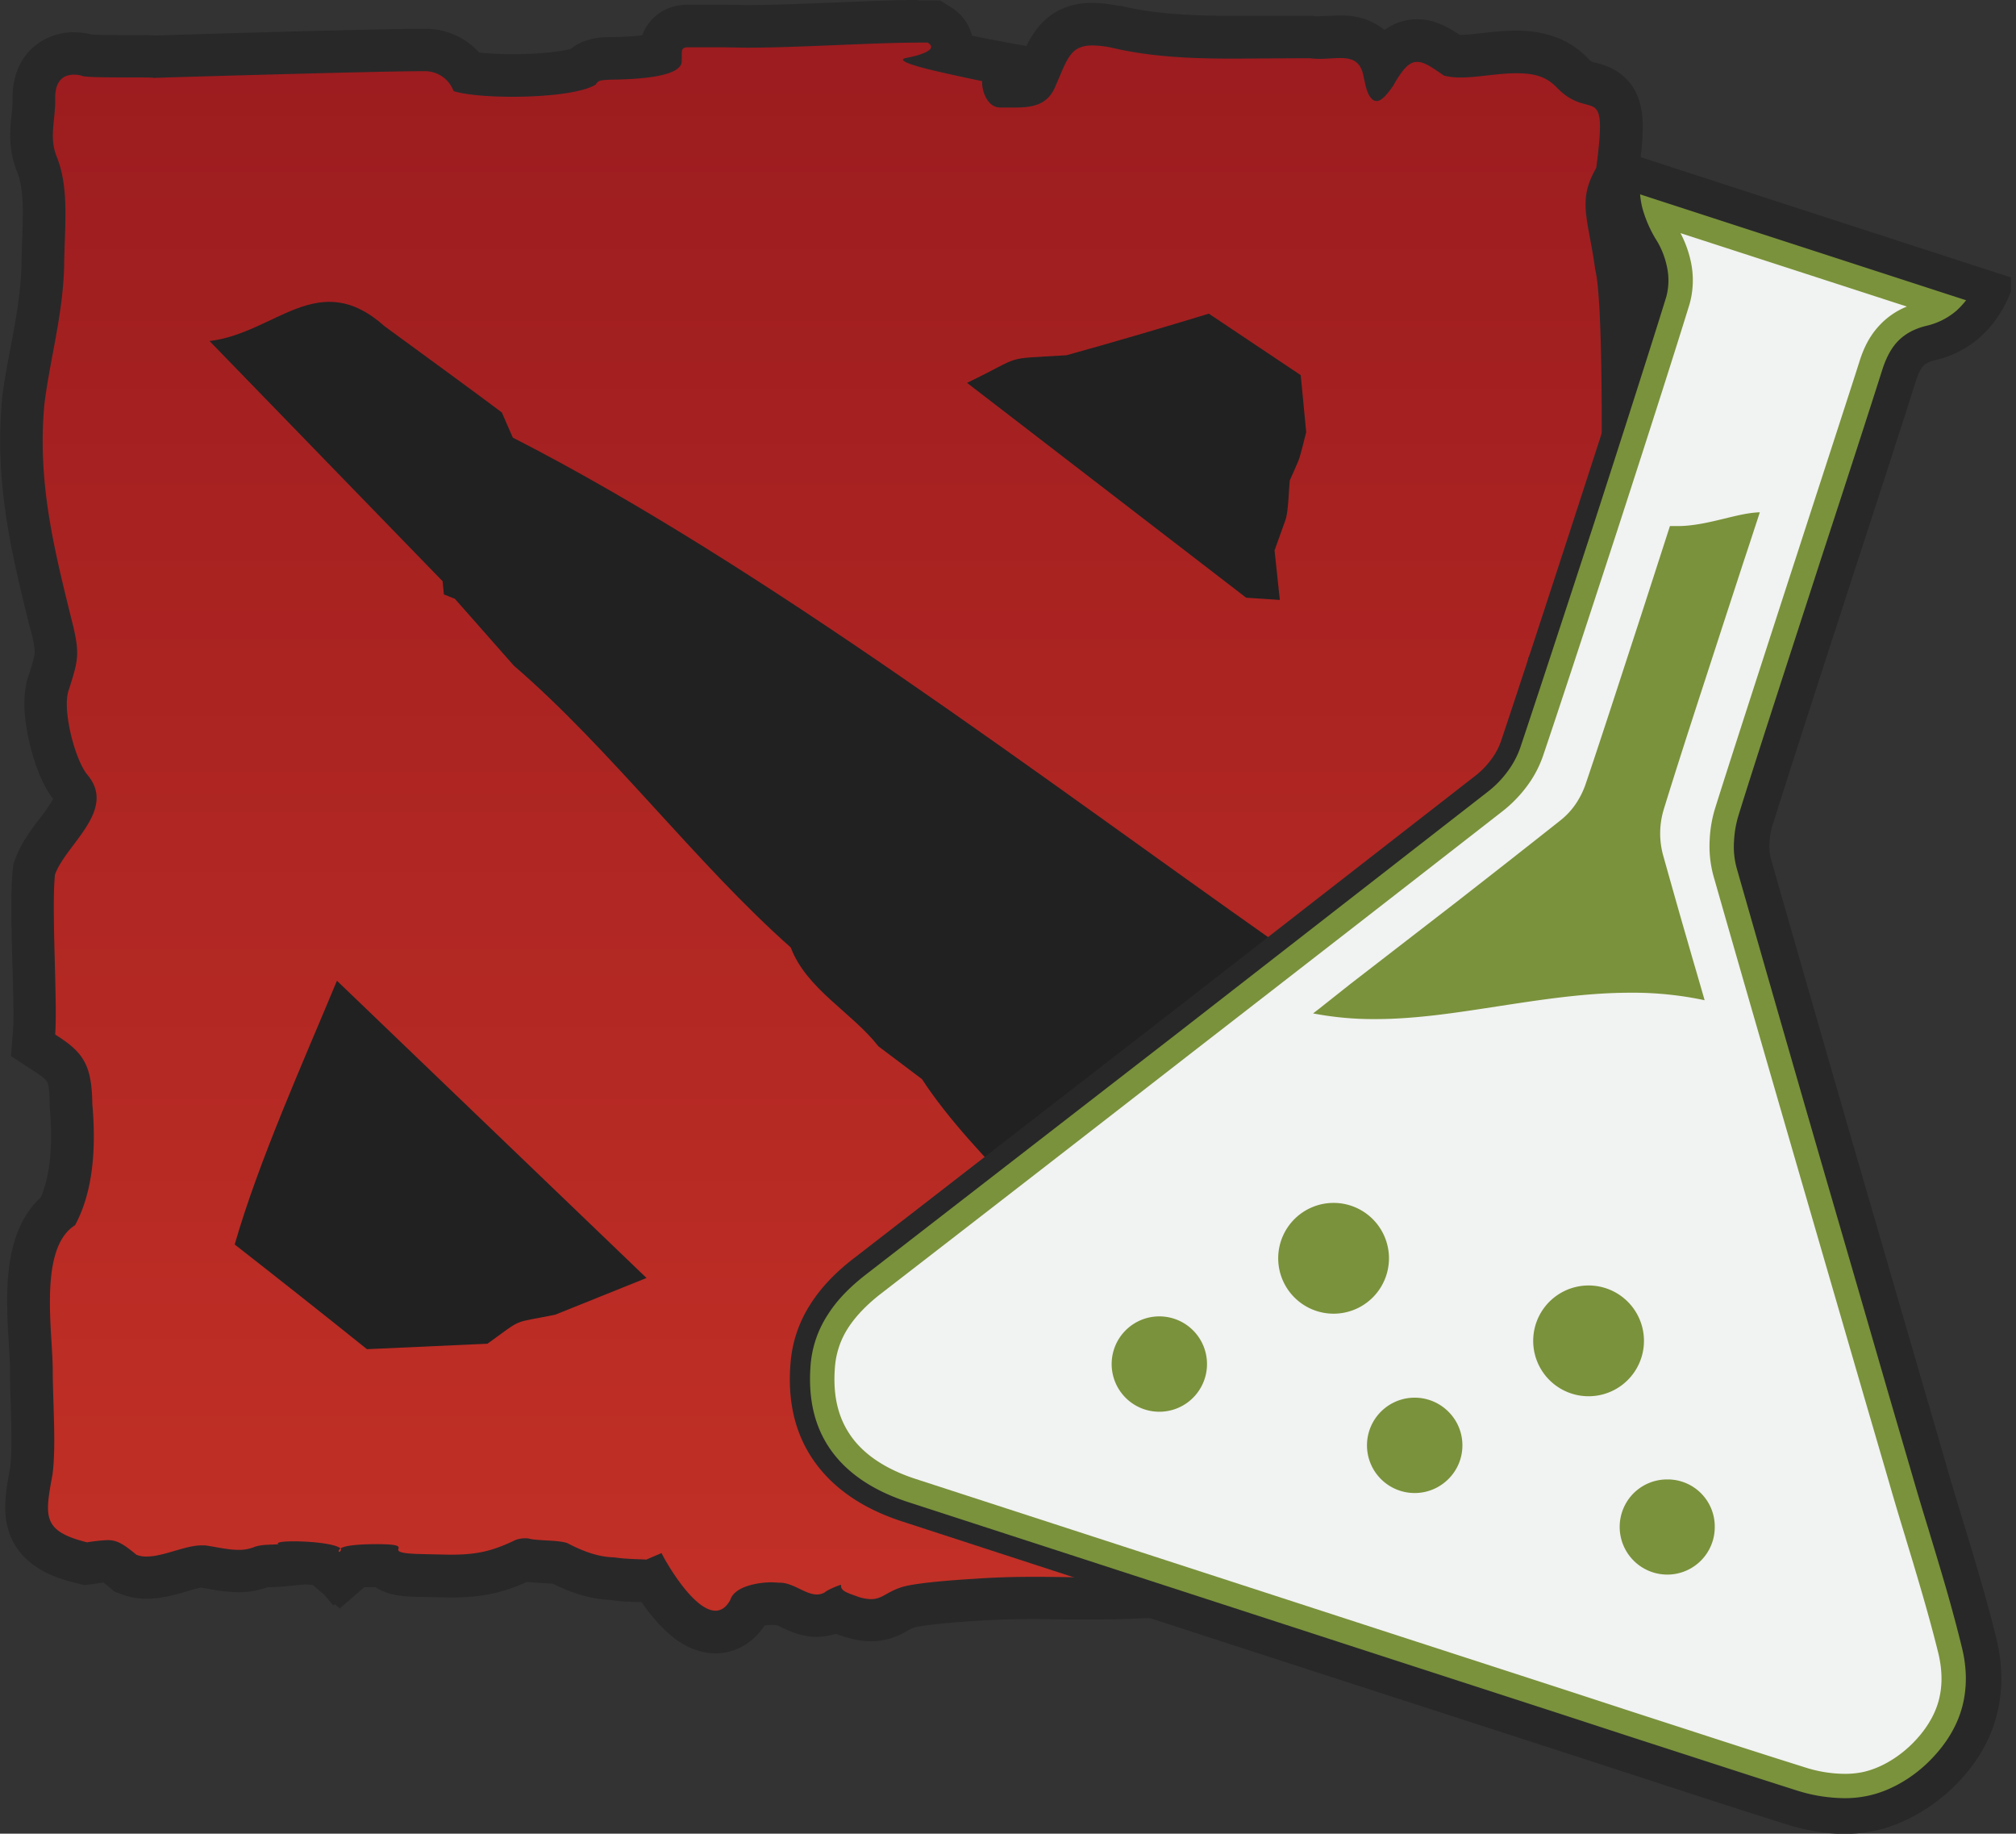 <svg xmlns="http://www.w3.org/2000/svg" viewBox="0 0 993.8 903.8"><rect x="0" y="0" width="993.8" height="903.8" fill="#333333" stroke="none"/><defs/><defs><linearGradient id="a" x1="426.38" y1="120.54" x2="426.38" y2="887.39" gradientTransform="matrix(1 0 0 -1 0 930.11)" gradientUnits="userSpaceOnUse"><stop offset="0" stop-color="#c23026"/><stop offset="1" stop-color="#9c1c1f"/></linearGradient><style>.d,.e{fill-rule:evenodd}.c{fill:#282829}.d{fill:#212121}.e{fill:#7a923b}</style></defs><path d="M776.3 254.5c14.6-44.8 29-89.6 35.5-111.2a20.6 20.6 0 00.2-9.6 30.2 30.2 0 00-3.6-9.4 76.3 76.3 0 01-8.6-19.8 47 47 0 01-.1-22.1l92 29.9 92.1 29.9a49.8 49.8 0 01-12.6 18.3 42.7 42.7 0 01-18.9 9.7c-4.6 1.1-7.7 2.8-9.9 5.3s-3.7 5.7-5 9.7c-6.6 21-21.1 65.4-35.5 109.7s-28.7 88.7-35.3 109.7a39.8 39.8 0 00-1.8 10.5 32.3 32.3 0 001 10.4q21.3 74.5 42.9 149L952 723.4c4.1 14.4 8.6 28.6 12.9 43s8.4 28.6 12 43.1c3 12.6 2.9 24.5-.3 35.6s-9.6 21.4-19.1 30.6-22.6 16.8-35.2 19.4-25.9 1.2-39.9-3.2c-19.6-6.2-39.1-12.5-58.7-18.9L765 853.9 604.8 802l-160.1-52.1" fill="none" stroke="#282829" stroke-miterlimit="10" stroke-width="15"/><path d="M373.5 819.9c-8.1 0-16.1-5.3-24.6-16.3-2.4-3.2-4.6-6.4-6.4-9.3l-1.2.6-2.6-.2-4.6-.2a112.6 112.6 0 01-11.6-.9c-10.4-.4-19.7-4.5-26-7.7a67.1 67.1 0 00-7.3-.7 58.1 58.1 0 01-9.9-1h-.4c-12.7 6.1-21.7 8-36.5 8L229 792c-9.2-.2-15.3-.6-19.3-4.8h-3.1a100 100 0 00-10.6.5 6 6 0 01-.8.8l-6.9 6-6.9-6.1c-.5-.4-1-1-1.5-1.5a78.4 78.4 0 00-8.7-.9l-12.1 1.2a35.4 35.4 0 01-4.5.2 27.1 27.1 0 00-4.6.4 29.1 29.1 0 01-11.7 2.2 68.1 68.1 0 01-13.2-1.6l-4.5-.7h-.5c-2.4 0-6.4 1.2-10.2 2.3-5.4 1.6-11 3.2-16.8 3.2a24 24 0 01-9-1.6l-1.5-.6-1.3-1.1c-5.8-4.8-6.6-4.8-7.6-4.8a46.6 46.6 0 00-6.1.6l-2.5.4-2 .2-2-.5c-10.2-2.5-21.2-6.6-25.4-17.3-3.1-7.8-1.5-16.1.6-27.7v-.2c1.1-9 .7-21.4.4-33.4-.2-5.3-.4-10.4-.4-15.3v-.2c.1-3.6-.2-8.5-.6-13.7-1.3-22.2-3.1-52.1 13.9-65.6 6.1-12.7 8.2-30.1 6.2-51.9v-.9c-.2-16.2-2.9-18.7-13.4-25.3l-5.3-3.4.5-6.3c.5-6.8.1-20.8-.3-34.2-.4-17.2-.9-35.1.2-45v-1.2l.4-1.2c2.2-6.1 6.5-11.8 10.6-17.3 9.9-13.1 11.2-16.9 7.3-21.6-7.8-9.1-16.1-38.2-11-52.2l.3-1.1c3.9-12.3 4.3-13.6.6-27.5-8.9-36-17.3-69.9-13.6-109.5v-.4c1.1-8.4 2.7-16.7 4.2-24.8 2.5-13.2 5-26.8 5.5-41.1 0-4.4.2-8.6.3-12.6.5-14.5 1-26.9-2.8-37.3S36.2 80.2 37 73.1a70 70 0 00.5-9.2v-.2c0-12.9 7-18.1 11.2-20a20.4 20.4 0 018.6-1.8 25.5 25.5 0 016.6.9h.3c3.3.4 14.2.4 20.2.4s10.8 0 12.7.2c11.4-.4 110-3.3 130.5-3.3h3.9a25.1 25.1 0 0120 11.2 156.3 156.3 0 0022 1.4c17.3 0 29.5-2 34-3.7 4-4.4 9.9-4.6 13.4-4.7h1c14.5-.1 21.5-1.6 24.5-2.5a13.3 13.3 0 013.7-9.7c1.7-1.8 4.8-3.8 9.8-3.8H377l12 .2c13 0 29.1-.6 44.8-1.3s28.8-1.2 39.5-1.2h7.8l2.5 1.5c7.4 4.6 6.8 11.3 6.5 13.2-.1.3-.1.6-.2.8 8.7 2 17 3.6 17.1 3.6l9.5 1.8-1 9.4a5.5 5.5 0 00.3 1.6h5.2c8.8 0 9.4-1.5 10.4-4.1v-.5q.9-2.2 1.8-4.2c4.6-10.7 9.3-21.8 25.9-21.8a63 63 0 0111.1 1.2h.4c19 4.6 39.3 5.2 58.3 5.2h38.7l3.6.2 4.8-.2 5.1-.2c12.6 0 18.3 6.3 20.7 13.1 3.8-5.6 9.3-11.2 17.3-11.2 6.1 0 11.1 3.1 17.5 7.4a22.1 22.1 0 003.9.3 113.4 113.4 0 0012.1-1 128.1 128.1 0 0115.3-1.1c12 0 21.1 3.4 27.7 10.4a17 17 0 009.3 5.2c3.8 1 11.7 3.1 14.1 13.2 1.3 5.5 1 13.3-1.1 29.7l-.3 2-1 1.8c-5.3 9.2-4.4 13.7-2 27.1.9 4.6 1.9 9.8 2.7 16 5.2 22.9 3.1 135.5 2.3 149.6l-.6 9.7-9.7.2c-3.3 0-8.6.1-10.6 1.1s-2.4 3.3-3.3 5.8a16 16 0 01.6 13.1c-1.7 5-5.3 9.3-8.5 13.1l-2.6 3.1c2 3.9 8 11.1 10.7 14.4a89.3 89.3 0 017.5 9.8c9.9 16.7 9.5 29.7 7.8 47.6-1 11.7-.9 12.5-.8 16.6s.3 6.7.3 15.1v.2c-.2 9.6-1.2 16.5-3.1 21.4h13.4l.5 340.2-13.6-4.2c-6.2-1.9-13.8-6-20.9-11.3l-.6-.4-.2-.2c-2.2-1.4-8.5-2.8-15.2-3.7L740.6 799l-16 5.9h-10c-13 0-39.9-.8-51.8-4.1l-4.3-.2c-13-.7-25.2-1.8-33.6-6.2a72.2 72.2 0 01-34.6 8.4h-5.5c-7.5.4-15.1.6-23.8.6h-14.8l-15-.2c-10.9 0-20 .3-29.7.9-18.2 1.1-29.7 2.7-32.7 3.6a41.5 41.5 0 00-5.9 2.6c-3 1.7-6.9 3.9-12.7 3.9a31.4 31.4 0 01-9.1-1.5h-.3l-1.9-.7a45.6 45.6 0 01-6-2.5l-.8.4a18.5 18.5 0 01-8.6 2.1c-5.2 0-9.6-2.1-13.1-3.8-1.8-.9-4.1-2-5.2-2h-3.8c-5.1 0-9.3 1.2-10.8 2.1v.2l-.5 1c-5.3 9-12.7 10.4-16.6 10.4zm-212.5-34z" transform="translate(-20.8 -15.6)" fill="url(#a)" fill-rule="evenodd"/><path class="c" d="M452.5 21h4.8c5.7 3.5-4.3 6.4-10.3 7.5s3.6 4 14.3 6.5 22.9 5 22.9 5c-.4 3.5 1.9 13 8.9 13h7.1c8.4 0 16.4-1 20.2-10.8 5.8-13.2 7.2-19.8 18.1-19.8a49.9 49.9 0 019.1 1c19.5 4.7 40.1 5.5 60.8 5.5l31.4-.2h5.9a40.3 40.3 0 004.9.3c3.5 0 6.9-.4 9.9-.4 5.9 0 10.3 1.4 11.7 9.2 1 4.4 1.7 9.2 4.6 11.4a3.2 3.2 0 001.8.6c2.5 0 5.3-3.4 8.1-7.4 4.8-8.5 8-11.9 11.8-11.9s7.3 2.7 13.4 6.8a34.4 34.4 0 008 .9c8.5 0 18.4-2.1 27.4-2.1s14.8 1.5 20.2 7.1c16.7 17.3 25.2-4.8 19.4 39.5-9.5 16.6-4 24.6-.5 50.3 4.8 19.2 3 131.3 2.1 147-13.4.2-19.5 1.2-24.1 15.4-2.3 4.4 3.3 6.6 1.2 11.4s-9.8 12.4-12.2 17.5c-2 8 16.1 25.3 20 31.9 8.2 13.9 8.1 23.9 6.5 41.4-1.7 19.7-.6 10.7-.6 32.6-.2 9.4-1.3 19.3-4.8 21.2s-9.5 6.8-6 10.7c.5.8 2.9 1 5.8 1 5.9 0 14.3-.9 15.3-.9.1 78.6.4 236.9.5 315.6-4.7-1.5-11.4-5-17.8-9.7s-28.9-7.6-36.4-7.6H732c-5.7 0-16.3 1.4-20.7 5-8.1 5 2.9 7.8 4.9 8.1l-14.5 5.4h-7.9c-15 0-40.8-1.1-49.9-3.9-7.6-.8-33.8-.6-38.8-8.6-11.1 6.8-21.7 10.4-35.6 10.4h-5.4c-8.6.4-16.4.6-23.9.6-10 0-19.5-.3-29.8-.3s-19.1.2-30.4 1c-15.5.9-30.1 2.4-35.2 4-7.8 2.4-9.8 6-15.4 6a20.8 20.8 0 01-6.2-1.1c-6-2.2-8.9-2.9-8.6-6-1.5.4-6.5 2.4-8.1 3.8a7.7 7.7 0 01-3.8 1c-5.8 0-11.6-5.8-18.3-5.8h-.3l-3.5-.2c-7.3 0-18.6 2.1-20.6 8.7-2.1 3.8-4.6 5.3-7.3 5.3-10.6 0-24.1-23.3-26.6-28.4l-7.5 3.2c-6-.3-9.4-.2-16-1.1-8.2-.2-15.8-3.3-22.9-7-4.3-1.6-14.5-1.1-18.8-2.2a9 9 0 00-2.3-.2 14.7 14.7 0 00-4.4.8c-12.2 5.9-19.8 7.3-32.6 7.3l-13.1-.3c-12.4-.2-12.4-1.5-12.1-2.6s.8-2.3-10.6-2.3-15.9 1-17.6 1.9l-.3.3c-2.1-2.4-14.6-3.6-23.1-3.6-5.3 0-9 .5-7.5 1.4-3.8.4-7.8 0-11.7 1.3a19.8 19.8 0 01-8.1 1.5c-5.4 0-11.2-1.5-16.4-2.2h-1.8c-8 0-18.6 5.5-27 5.5a12.5 12.5 0 01-5.1-.9c-6.7-5.6-9.7-7.2-14.3-7.2a87.3 87.3 0 00-10 1.1c-22.3-5.6-20.8-12.8-17-33.5 1.8-14 .2-34.4.1-50.4.2-18.8-7.4-60.9 11-72.4 9.1-16.8 10.4-38.6 8.5-59.9-.2-20-5.1-25.7-18.3-34.1 1.2-16.1-1.9-61.9-.1-78.8 5.3-14.9 30.7-31.7 16-49.2-6.1-7.2-12.8-32.7-9.1-42.1 4.5-14.4 5.7-17.3 1.2-34.7-9-36.3-16.8-68.4-13.3-106 2.7-21.8 8.9-42.9 9.7-67 .2-20.5 2.6-38.4-3.3-54-4.5-10.4-.8-18.7-1.1-30 0-6.2 2.3-9.2 5.1-10.5a10.4 10.4 0 014.2-.8 13.2 13.2 0 013.7.5c2 1.4 33.8.5 35.6 1.1 4.4-.2 110.3-3.3 131-3.3h3.3a15 15 0 0113.5 9.8c5.5 1.8 16.9 2.8 29.1 2.8 16.6 0 34.6-1.9 41.1-6.1.8-1.9 2.4-2.1 6.6-2.3s37.2.2 35.6-9.8c.4-3.3-1-6.2 3.1-6.2h16.6l12.5.2c25.4 0 62.5-2.5 84.3-2.5M167.9 763.2c.4.5.3 1-.4 1.6s-.9-.8.4-1.6M452.5 0c-10.9 0-25 .6-40 1.2s-31.6 1.3-44.3 1.3l-11.4-.2h-17.7c-8.6 0-14.2 3.7-17.3 6.9a22.6 22.6 0 00-5.2 8.2 152.4 152.4 0 01-15.7.9h-1.2a34.4 34.4 0 00-10.1 1.5 23 23 0 00-8.2 4.3c-4.2 1.1-14 2.6-28.7 2.6a160.7 160.7 0 01-16.5-.8 35.5 35.5 0 00-25.1-11.7h-4.3c-20.1 0-116.1 2.8-130.2 3.3-2.6-.2-6.3-.2-13-.2s-14.7 0-18.4-.3a36.4 36.4 0 00-8.7-1.1 30.1 30.1 0 00-13 2.8C18.3 21 6.2 28.7 6.2 48.1v.4a55.8 55.8 0 01-.5 7.9c-.8 7.5-1.8 17.7 3.1 29.2 3 8.5 2.6 19.9 2.1 33.1-.1 4.1-.3 8.3-.3 12.7-.5 13.5-2.8 26.1-5.3 39.5-1.6 8.2-3.2 16.7-4.3 25.4v.7c-3.8 41.4 4.8 76.2 13.9 113h.1c1.6 6.1 2.2 9.8 2.1 11.7s-.9 4.7-2.6 10.1l-.3.8c-3 8.4-2.9 19.7.3 33.4 1.6 6.9 5.2 19.4 11.7 27.8a80.5 80.5 0 01-6.7 9.7c-4.4 5.8-9.3 12.4-12.1 20.1l-.8 2.3-.3 2.5c-1.1 10.6-.7 28-.2 46.4.4 13.2.8 26.8.3 33.1l-1 12.6 10.5 6.9c4.2 2.6 6.6 4.5 7.2 5.6s1.3 2.9 1.4 11.1v1.6c1.7 18.8.2 33.7-4.4 44.5-8.7 7.9-14 19.9-15.8 35.8-1.4 12.5-.6 26.1.1 36.9.3 5 .6 9.8.5 13v.4c0 5 .2 10.3.4 15.6.3 11.4.7 23.2-.3 31.4-2.2 12.2-4.1 22.8 0 33.4 6.8 17.1 24.9 21.7 32.6 23.6l4 1 4-.5 2.6-.4 2.8-.4 2.7 2.2 2.6 2.2 3.1 1.2a34.4 34.4 0 0012.9 2.4c7.3 0 13.9-1.9 19.7-3.6a64.7 64.7 0 017.1-1.9l3.4.6a88.8 88.8 0 0015 1.7 42.4 42.4 0 0014.5-2.5h2.1l5.3-.3 11.2-1.1 3.6.3 5.7 4.9 4.4 5.2.8-.6 2.4 2.1 12.1-10.5h5.5c6.8 4.5 15.2 4.7 22.8 4.8l13.7.3c15.3 0 25.4-2 38.2-7.7q3.9.4 8.1.6l4.6.3c7.1 3.5 16.9 7.5 28.3 8a102.7 102.7 0 0012.1 1h3.3c1.2 1.6 2.3 3.3 3.6 4.9 10.6 13.7 21.4 20.4 32.9 20.4 9.7 0 18.4-4.9 24.2-13.7a34.6 34.6 0 013.7-.3h.9l1.6.2h.1l1.9.9c4 1.9 10 4.8 17.6 4.8a32.3 32.3 0 009.3-1.5l2.5.9 1.6.5.6.3h.6a41.9 41.9 0 0012.1 2 34.2 34.2 0 0017.8-5.2 20.4 20.4 0 013.8-1.7h.1c1.7-.5 10.5-2 30.2-3.2h.1c9.4-.6 18.3-.9 29-.9l14.9.2h14.9c8.7 0 16.3-.2 23.8-.6h5.5a82.8 82.8 0 0034.9-7.3c10.4 3.8 22.6 4.5 32.7 5.1l3.1.2c4.2 1 11.4 2.3 25.1 3.2 8.9.6 19.6.9 28.5.9 3.6 0 6.5 0 8.8-.2h3.3l3-1.1 7.6-2.8 7-2.6 27.7-10a52.1 52.1 0 018.6 1.9c8 6 16.8 10.7 24.1 13l27.3 8.4v-28.5l-.3-171.3-.2-144.4v-20.4l-11-.3c.4-3.5.6-7.1.7-10.7v-.5c0-8.6-.2-12.8-.3-15.5s-.2-4.3.8-15.3c1.8-19.3 2.2-34.4-9.3-53.9a92.7 92.7 0 00-8.4-11.1c-1.5-1.7-3.7-4.5-5.7-7a45.5 45.5 0 007.9-13.3 26 26 0 001.5-13.1h2l19.5-.3 1.2-19.5c.5-8.4 1.1-41.2 1.1-73.4-.1-59.4-2.4-73.6-3.6-78.8s-1.8-11.6-2.6-15.9c-2.5-13.3-2.5-14.5.7-20l2-3.6.6-4.1c2.4-18 2.6-26.4.9-33.4-3.8-16.3-17.3-19.8-21.7-21-2.3-.5-2.7-.6-4.3-2.3-8.6-9.1-20.5-13.6-35.3-13.6a138.9 138.9 0 00-16.5 1.2c-4 .4-7.9.9-10.9.9h-.4c-6.4-4.2-12.8-7.7-21-7.7a27 27 0 00-16.1 5.3 26.4 26.4 0 00-2.9-2.1c-6.9-4.5-14.1-5.1-19-5.1l-5.6.2-4.3.2h-2.5l-1.1-.2h-38.7c-18.5 0-38-.6-55.9-4.9h-.9a75.1 75.1 0 00-13.1-1.5c-10.7 0-19.3 3.7-25.8 10.9a46.1 46.1 0 00-6.7 10.4l-17.9-3.3-8.9-1.8a23.4 23.4 0 00-11-14.4l-4.8-3h-10.9z"/><path class="d" d="M564.6 651.3c-30.9-34.7-84.9-80.6-110.1-119.4L433 515.7c-13-16.7-35.4-28.1-43.2-48.7-46.6-41.3-89.2-98.2-136.5-138.9l-29.1-33c-1.3-.4-4.1-1.7-5.4-2.1l-.6-6.5-114.9-118.4c32.8-4 53.6-36.5 86.4-7.2 15.5 11.3 43.3 31.6 57.7 42.4 1.3 3 4 9.3 5.4 12.4 122.9 62.8 261.6 168.3 375 248.1l-2.2-1.6M476.7 188.7l137.6 105.9 16.6 1.1c-.6-6.1-2-18.3-2.6-24.4 1.3-3.7 4-11.3 5.4-15.1s1.6-14.6 2.1-19.4c1.1-2.5 3.3-7.3 4.3-9.8s2.9-10.5 3.8-14c-.7-7-2-21.1-2.7-28.1l-45.3-30.3c-21.9 6.7-48.1 14.4-70.2 20.5-32.7 2-20.2-.2-49 13.6zM166.1 483.4l152.6 146.5-45 18.1c-21.9 4.5-15.2 1.2-33.4 14.3l-59.4 2.7c-20.3-16.3-44.7-35.6-65.2-51.6 11.7-40.9 34.1-90.7 50.4-130z"/><path class="e" d="M909.1 891.3a83.6 83.6 0 01-25.2-4.2c-21.4-6.7-42.6-13.6-58.7-18.8l-24.6-8.1-.8-.2-33.2-10.8-81.5-26.4-78.7-25.6-160.2-52.1c-18.3-5.9-32-15.3-40.7-27.7s-12.3-27.4-10.9-45.1a57.7 57.7 0 019.2-26.9c4.7-7.5 11.3-14.4 20.1-21.2l2.8-2.2 150.6-116.7 153.2-119.1a42.9 42.9 0 008.4-8.6 37.9 37.9 0 005.7-10.6c6.9-20.3 21.2-63.8 36.5-110.9 16.2-50.1 29.5-91.7 35.5-111.3 1.4-4.3.9-8.9.3-12.1a36.4 36.4 0 00-4.2-11c-4.1-6.9-6.7-12.8-8.1-18.4a61.2 61.2 0 01-1.1-7.1l-.5-7.4 174.4 56.6-4.2 5.6a41.1 41.1 0 01-5.3 5.7 37.4 37.4 0 01-16.8 8.6c-5.3 1.3-9.4 3.5-12.4 6.9s-4.9 8-6 11.5c-5.9 18.4-17.6 54.5-30 92.7l-5.5 16.9c-13.6 42-28.7 88.4-35.4 109.8a51.2 51.2 0 00-2 11.7 36.1 36.1 0 001.2 12.1c12.6 44 26.2 91.4 42.9 149q15.8 54 31.4 108.1l11.9 40.8c2.6 9.2 5.5 18.5 8.2 27.5v.2c1.5 5.1 3.1 10.2 4.6 15.3 3.8 12.6 8.1 27.6 11.9 42.9 2.9 11.7 2.8 22.7-.2 33s-9 19.9-17.8 28.4-20.6 15.6-32.7 18.1a69.2 69.2 0 01-12.1 1.1z"/><path class="c" d="M808.5 95.8L969.2 148a44 44 0 01-4.6 5 34.5 34.5 0 01-14.6 7.5c-6.4 1.5-11.3 4.2-15 8.3s-5.8 9.4-7.1 13.4c-5.8 18.3-17.5 54.4-30 92.6l-5.5 17c-13.6 41.9-28.7 88.4-35.3 109.8a51.4 51.4 0 00-2.3 13 39.8 39.8 0 001.4 13.6c12.6 44.1 26.2 91.5 42.9 149.1q15.9 54.6 31.7 109.2l11.6 39.7c2.7 9.3 5.5 18.7 8.3 27.7 1.5 5.1 3.1 10.2 4.6 15.3 3.8 12.6 8.1 27.5 11.8 42.7 2.7 10.8 2.6 21-.1 30.4s-8.3 18.3-16.5 26.3-19.1 14.4-30.1 16.6a53.5 53.5 0 01-11.3 1.1 79.8 79.8 0 01-23.7-3.9c-21.4-6.8-42.5-13.7-58.6-18.9l-24.7-8-34-11.1-81.4-26.4-78.8-25.6-160.1-52c-17.3-5.6-30.2-14.3-38.3-25.8s-11.2-25.4-9.9-41.9a52.8 52.8 0 018.4-24.6c4.4-7 10.6-13.5 19-20l153.4-118.8 153.2-119.2a49.3 49.3 0 009.3-9.5 44.1 44.1 0 006.5-12c6.8-20.3 21.1-63.8 36.5-111 16.2-50.1 29.5-91.8 35.5-111.3a31.3 31.3 0 00.4-14.5 41.3 41.3 0 00-4.8-12.7 60.7 60.7 0 01-7.5-17 45.8 45.8 0 01-1-6.3m-11-14.1l1 14.8a44.5 44.5 0 001.3 8 70.7 70.7 0 008.6 19.7 31.8 31.8 0 013.6 9.5 20.4 20.4 0 01-.2 9.6c-5.9 19.6-19.2 61.1-35.5 111.2-15.3 47.1-29.6 90.7-36.4 110.9a33.3 33.3 0 01-5 9.2 41.1 41.1 0 01-7.4 7.6L574.3 501.4 421.7 619.6l-.8.6c-9.3 7.2-16.3 14.6-21.3 22.5a62.1 62.1 0 00-9.9 29.2c-1.6 18.8 2.3 35.1 11.7 48.4s23.9 23.3 43.3 29.6L604.8 802l78.8 25.5 81.4 26.4 34 11.1h.4l24.3 7.9c16.1 5.3 37.3 12.1 58.7 18.9a87.2 87.2 0 0026.7 4.4 71.2 71.2 0 0013.2-1.2c13-2.6 24.5-9 35.2-19.4s15.8-19.5 19.1-30.6 3.3-23.1.3-35.6c-3.8-15.4-8.2-30.5-12-43.1-1.5-5.1-3.1-10.1-4.6-15.2v-.2c-2.7-9-5.6-18.3-8.2-27.5l-11.6-39.7c-10.4-35.8-21.1-72.8-31.7-109.2-16.7-57.6-30.3-105-42.9-149a31.5 31.5 0 01-1-10.4 40.5 40.5 0 011.8-10.5c6.7-21.4 21.7-67.8 35.3-109.7l5.6-17c12.4-38.3 24.1-74.4 29.9-92.7 1-3 2.4-6.9 5-9.7s5.5-4.3 9.9-5.3a42.7 42.7 0 0018.9-9.7 41.3 41.3 0 006-6.5l8.4-11.2-13.4-4.4-160.7-52.1-14.1-4.6z"/><path d="M909.1 874.3a65.1 65.1 0 01-20-3.4c-21.4-6.7-42.6-13.6-58.6-18.8l-24.7-8-34-11.1-81.4-26.4-78.8-25.6-160.1-52c-14.8-4.8-25.6-12-32.1-21.3s-8.9-20.4-7.8-34a41.1 41.1 0 016.5-19.2c3.7-5.7 9-11.3 16.2-16.9 47.5-36.7 101.3-78.4 153.4-118.9C645 474.3 695.2 435.3 741 399.6a64.3 64.3 0 0011.5-11.8 54.7 54.7 0 008.2-15.4c6.9-20.3 21.2-63.9 36.6-111.1 16.3-50.2 29.6-91.9 35.6-111.5a43.4 43.4 0 00.7-20.4 54.4 54.4 0 00-5.2-14.5L940 151.1a37.5 37.5 0 00-13.9 9.7c-5.4 5.9-8 12.6-9.6 17.8-5.8 18.2-17.6 54.3-30 92.6l-5.5 16.9c-14.2 43.9-28.7 88.5-35.4 109.9a61.7 61.7 0 00-2.8 16 55.4 55.4 0 001.8 17.5c12.6 44.2 26.3 91.5 43 149.1l31.8 109.5 11.5 39.4c2.7 9.4 5.5 18.8 8.3 27.9 1.5 5.1 3.1 10.2 4.6 15.3 3.7 12.4 8 27.1 11.7 42.1 2.1 8.7 2.1 16.8 0 24.1s-6.7 14.6-13.4 21.1-15.4 11.7-24.1 13.5a43.4 43.4 0 01-8.9.8z" fill="#f1f2f2" fill-rule="evenodd"/><path class="e" d="M678 502.3a157.8 157.8 0 01-30.7-2.8l3.1-2.4 15.4-12.2 27.7-21.4 24.2-18.7c14.1-11 32.8-25.6 51.6-40.5a36.6 36.6 0 007.5-8.1 41.1 41.1 0 004.8-9.6c5.4-15.9 12.3-37 21.9-66.5 4.7-14.3 9.3-28.6 13.6-41.9l6.1-18.9h3.7c7.7 0 15.4-1.8 22.8-3.6s12.4-3 17.8-3.2c-.7 2.3-2.6 8-2.6 8-2.3 7.1-4.6 14-5.2 15.8l-9.6 29.4-10.3 31.7c-9 27.6-15.2 47.1-19.6 61.4a40.7 40.7 0 00-.4 22.6c6.4 22.8 9.2 32.6 12 42.2 1.3 4.6 2.7 9.4 4.6 15.9 1.1 3.8 2.4 8.2 3.9 13.5a169.8 169.8 0 00-36.5-3.7c-21.6 0-43.2 3.3-64.1 6.5s-41.3 6.5-61.7 6.5zM684.7 620.2a27.3 27.3 0 01-27.3 27.3 27.3 27.3 0 01-27.3-27.3 27.3 27.3 0 0127.3-27.3 27.3 27.3 0 0127.3 27.3zM810.4 660.9a27.3 27.3 0 01-54.6 0 27.3 27.3 0 0154.6 0zM595 672.2a23.5 23.5 0 11-40-16.6 23.5 23.5 0 0140 16.6zM720.9 712.4A23.3 23.3 0 01714 729a23.5 23.5 0 110-33.2 23.3 23.3 0 016.9 16.6zM845.3 752.6a23.4 23.4 0 01-23.4 23.5 23.5 23.5 0 01-16.6-40.1 23.4 23.4 0 0116.6-6.8 23.2 23.2 0 0123.4 23.4z"/></svg>